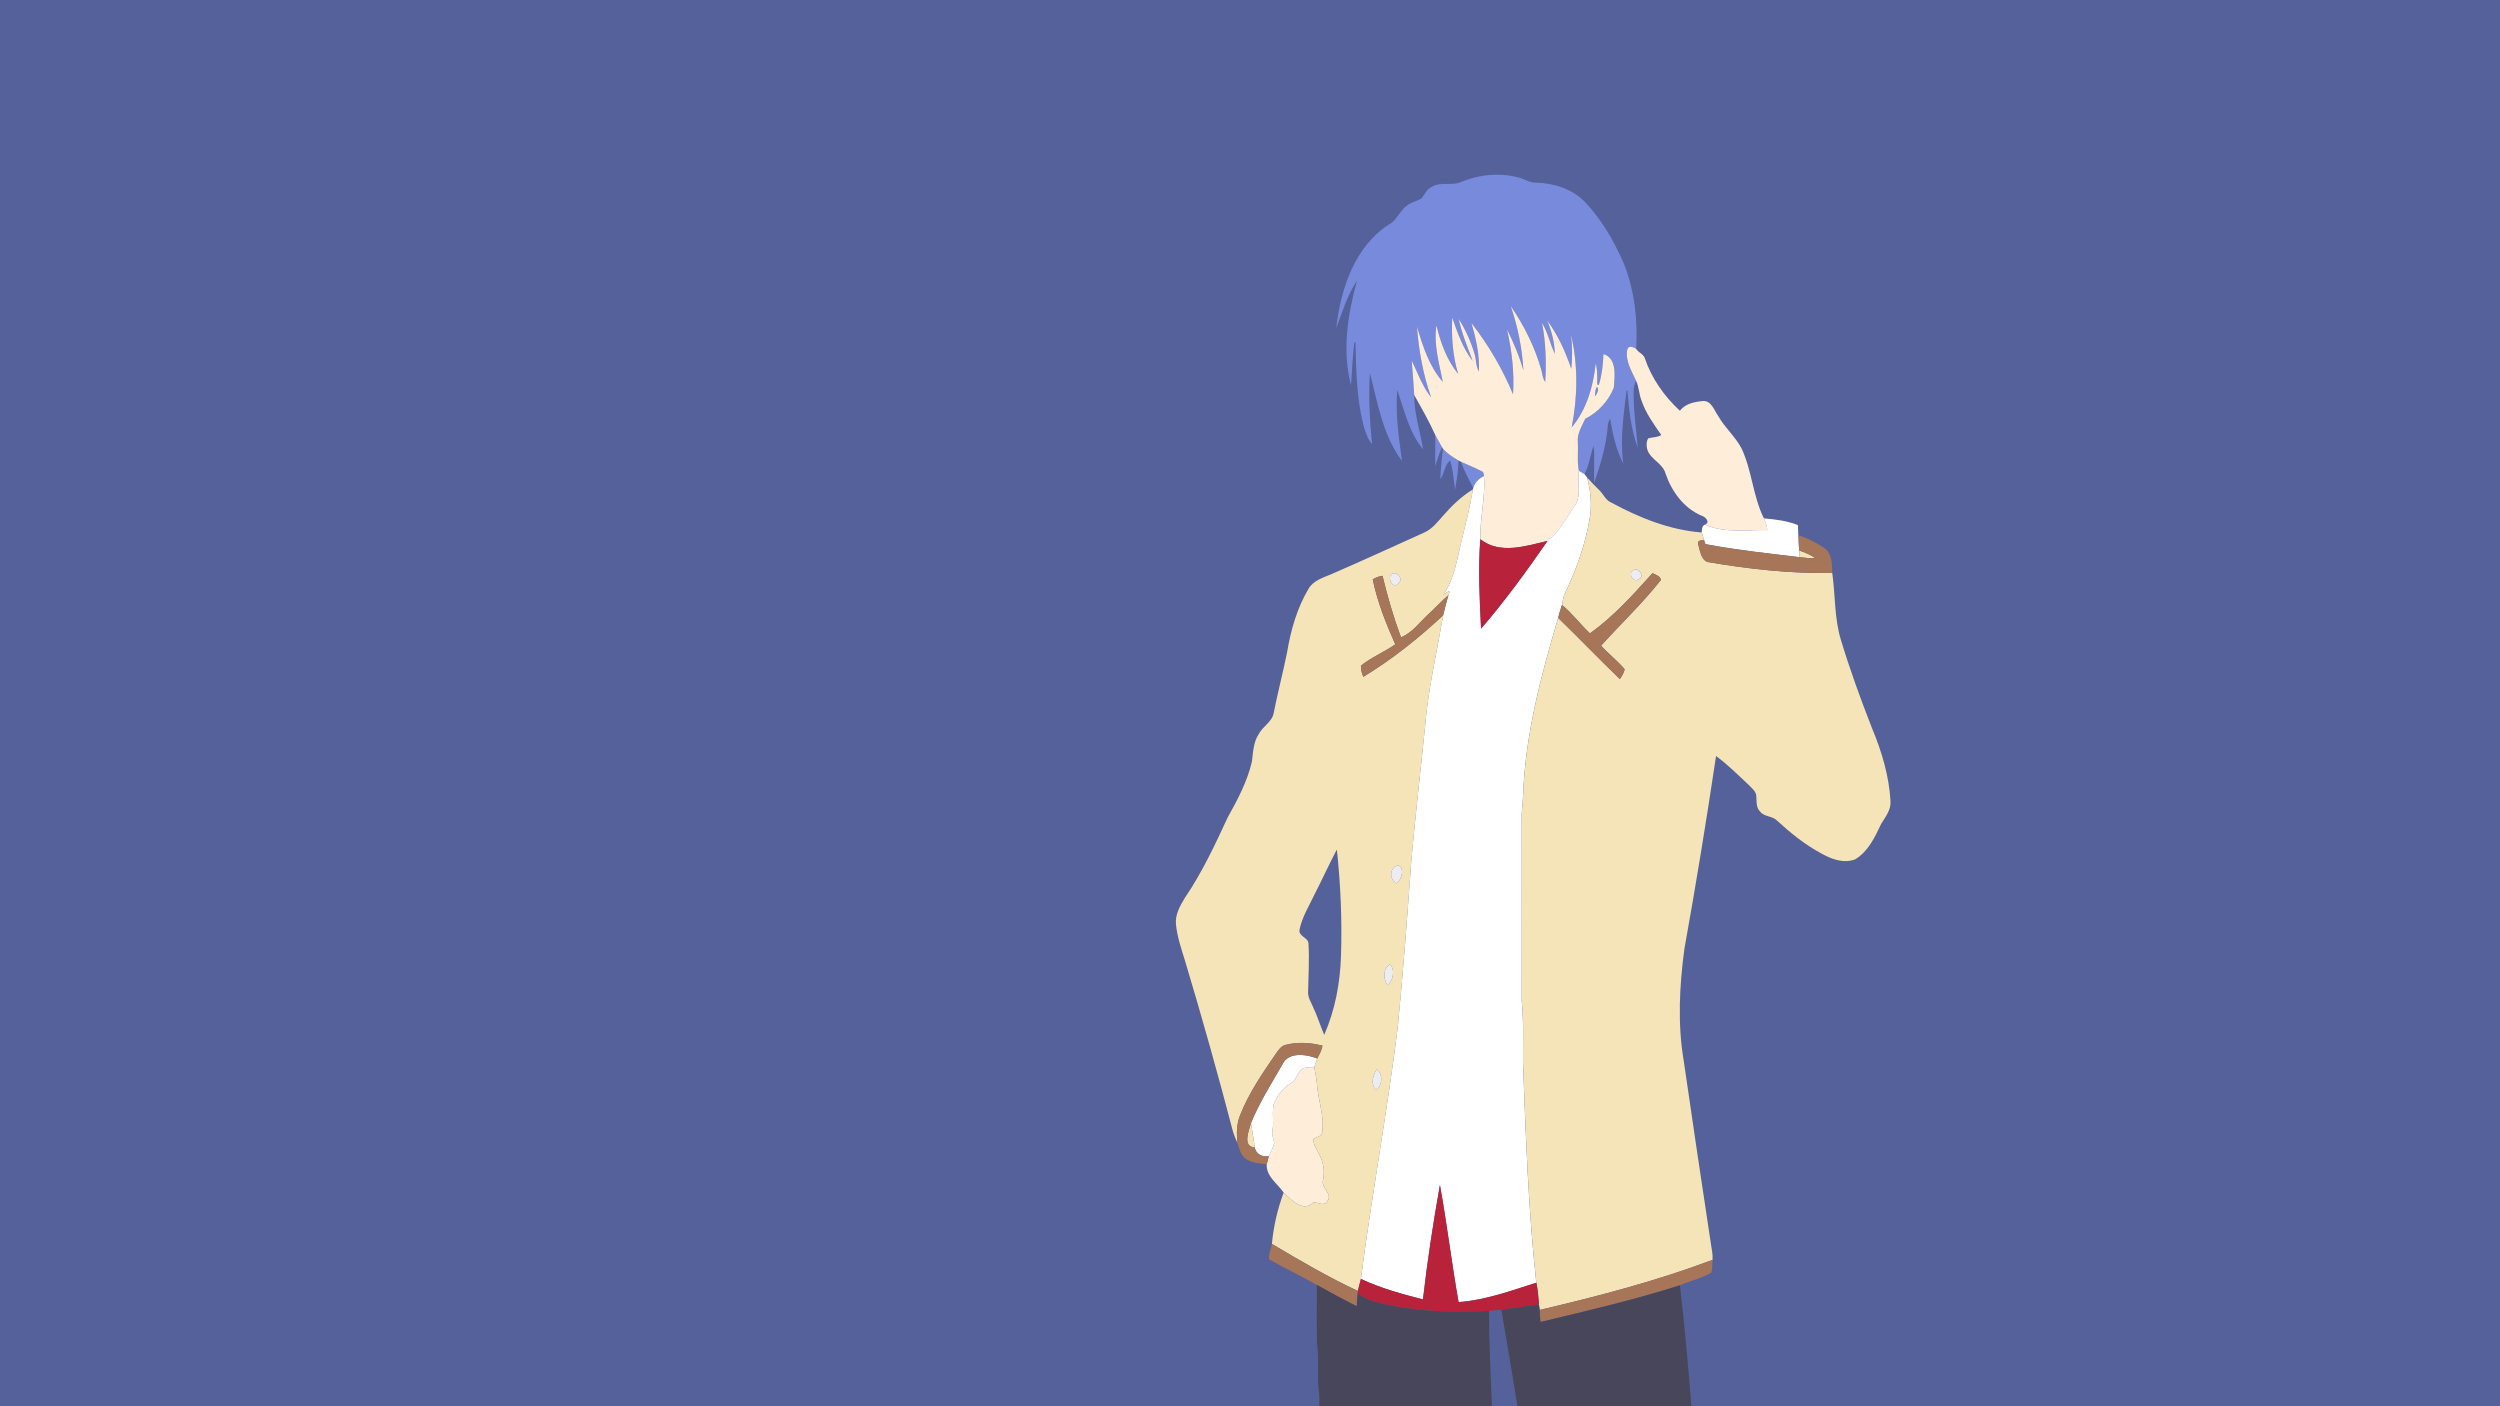 <svg height="1080" width="1920" xmlns="http://www.w3.org/2000/svg">
  <path id="background" d="m0 0h1920v1080h-1920z" fill="#55619a"/>
  <g id="transform" transform="translate(0,0) scale(1.00)">
    <path id="color1" d="m1150.03 134.176c-9.41-.053-18.84 1.865-27.52 5.465-7.28 3.43-15.95-.432-22.94 3.898-3.9 1.77-5.38 5.99-8.04 9-3.48 2-7.61 2.731-10.84 5.211-5.17 3.55-7.29 9.97-12.35 13.65-27.64 16.66-38.7 50.211-42.13 80.661 4.64-12.45 8.62-25.541 16.03-36.641-7.24 26.03-11.61 53.961-4.63 80.551.72-11.05 1.19-22.141 2.57-33.131l.8.019c.52 21.13.85 42.601 6.03 63.241 1.52 5.28 3.02 10.831 6.78 15.031-1.9-18.17-2.85-36.491-1.71-54.731 5.92 23.02 9.9 48.041 24.64 67.561-2.45-18.04-5.16-36.311-3.63-54.551 5.35 15.62 9.05 32.63 19.81 45.68-2.13-13.88-6.87-27.469-6.77-41.619-.47-8.86-1.27-17.692-1.96-26.532 4.75 9.5 8.21 19.881 14.95 28.211-6.23-17.43-9.47-35.81-10.91-54.22 4.55 14.84 9.4 30.48 19.86 42.31-2.77-14.21-7.19-28.799-4.87-43.359 3.1 13.31 7.99 26.61 16.69 37.33-4.31-13.97-5.23-28.722-4.6-43.262 4.1 11.51 8.13 23.52 15.73 33.24-3.99-10.61-8.38-21.1-10.76-32.25 5.3 8.25 9.37 17.321 12.16 26.721 1.41 4.46.99 9.44 3.35 13.6.66-12.55-2.22-25.16-5.69-37.17 12.98 16.76 23.83 35.121 31.93 54.721 1.08-16.71-.9-33.551-4.65-49.831 5.12 10.05 9.42 20.511 12.62 31.331-.98-16.73-4.28-33.4-9.75-49.26 10.33 14.97 18.49 31.459 23.49 48.959.85 3.12.96 6.6 3 9.25.96-15.09.39-30.47-2.45-45.34 4.46 7.4 6.2 15.97 9.78 23.74-.07-8.85-2.48-17.54-5.89-25.66 8.32 11.21 14.11 24.09 18.57 37.24.93-8.73.84-17.559-.25-26.269 5.57 23.29 5.24 47.84.55 71.25 11.55-13.7 16.67-31.78 18.51-49.33 1.11 4.62 1.25 9.389 1.11 14.119-.15.53.02 3.591 1.27 2.451 2.39-7.64 3.19-15.62 3.55-23.57 10.61 3.48 8.64 17.168 7.93 25.898-4.05 10.15-12.1 18.97-21.94 23.82-2.64 5.83-6.46 11.691-5.67 18.391.42 7.22-.71 14.53.81 21.66 1.39.79 2.83 1.6 4.24 2.43 3.88-6.7 4.36-14.619 7.09-21.629 1.02 9.45.02 18.979.41 28.469 4.79-14.3 9.39-28.861 10.47-43.991.07-1.95.83-3.759 1.79-5.429 1.89 11.87 4.55 23.871 10.13 34.621-2.73-18.73.35-37.55 2.47-56.16l.64-.08c1.24 14.92 2.82 29.948 7.96 44.138-1.08-14.67-3.51-29.289-3.12-44.039-.09-2.67.76-5.211 1.78-7.631-3.37-7.33-8.34-15.309-6.76-23.609.79-3.86 4.58-2.271 6.89-.811 1.29-22.08-1.2-44.548-9.35-65.228-7.42-17.12-16.87-33.582-29.68-47.262-9.87-10.43-24.52-14.919-38.57-15.209-4.4-.05-8.11-2.639-12.22-3.779-5.46-1.511-11.1-2.254-16.74-2.285zm76.33 163.103c-1.32 2-1.18 4.711-1.47 7.051 1.67-1.39 3.6-6.361 1.47-7.051zm-124.16 36.612c.32 8.02-.13 16.05.1 24.08 1.53-4.91 3.01-9.841 5.23-14.491-1.75-3.22-3.72-6.299-5.32-9.589zm5.98 10.75c-.81 7.75-1.78 15.489-2 23.279 3.28-4.26 3.28-11.161 7.53-14.221 2.2 7.23 2.77 14.821 3.79 22.291 1.22-7.43 2.59-14.879 2.49-22.429-4.31-2.44-8.45-5.25-11.81-8.92zm13.87 10.019c2.47 7.05 6.09 13.571 9.43 20.221 1.11-4.27 4.35-7.342 8.2-9.262-.11-1.35-.14-3.059-1.62-3.629-5.18-2.77-10.7-4.85-16.01-7.33z" fill="#788adb"/>
    <path id="color2" d="m1160.23 235.051c5.47 15.86 8.77 32.53 9.75 49.26-3.2-10.82-7.5-21.281-12.62-31.331 3.75 16.28 5.73 33.121 4.65 49.831-8.1-19.6-18.95-37.961-31.93-54.721 3.47 12.01 6.35 24.62 5.69 37.17-2.36-4.16-1.94-9.14-3.35-13.6-2.79-9.4-6.86-18.471-12.16-26.721 2.38 11.15 6.77 21.64 10.76 32.25-7.6-9.72-11.63-21.73-15.73-33.24-.63 14.54.29 29.292 4.6 43.262-8.7-10.72-13.59-24.02-16.69-37.33-2.32 14.56 2.1 29.149 4.87 43.359-10.46-11.83-15.31-27.47-19.86-42.31 1.44 18.41 4.68 36.79 10.91 54.22-6.74-8.33-10.2-18.711-14.95-28.211.69 8.84 1.49 17.672 1.96 26.532 5.67 9.97 11.32 19.98 16.08 30.42 1.6 3.29 3.57 6.369 5.32 9.589l.65 1.161c3.36 3.67 7.5 6.48 11.81 8.92.52.27 1.54.819 2.06 1.099 5.31 2.48 10.83 4.56 16.01 7.33 1.48.57 1.51 2.279 1.62 3.629 1.3 16.3-3.15 32.262-2.8 48.512 15.08 11.89 34.98 5.199 51.64 1.289 8.86-7.04 14.29-17.3 20.56-26.51 5.94-7.89 2.04-18.22 3.52-27.25-1.52-7.13-.39-14.44-.81-21.66-.79-6.7 3.03-12.561 5.67-18.391 9.84-4.85 17.89-13.67 21.94-23.82.71-8.73 2.68-22.418-7.93-25.898-.36 7.95-1.16 15.93-3.55 23.57-1.27 1.14-1.42-1.921-1.27-2.451.14-4.73 0-9.499-1.11-14.119-1.84 17.55-6.96 35.63-18.51 49.33 4.69-23.41 5.02-47.96-.55-71.25 1.09 8.71 1.18 17.539.25 26.269-4.46-13.15-10.25-26.03-18.57-37.24 3.41 8.12 5.79 16.81 5.89 25.66-3.58-7.77-5.32-16.34-9.78-23.74 2.84 14.87 3.41 30.25 2.45 45.34-2.04-2.65-2.15-6.13-3-9.25-5-17.5-13.16-33.989-23.49-48.959zm91.85 31.295c-1.11.069-2.04.715-2.38 2.404-1.58 8.3 3.39 16.279 6.76 23.609 2.33 4.72 2.22 10.162 4.15 15.032 3.25 9.86 9.45 18.278 15.28 26.718-3.04 1.95-6.82 1.562-10.14 2.602-1.47 2.75-1.39 6.09-.47 9.01 2.75 7.39 11.79 10.21 13.86 17.99 4.72 13.77 13.94 26.448 27.63 32.328 2.92.69 7 5.082 2.7 6.852 14.95 6.74 31.99 4.02 47.89 4.17-.31-3.13-1.38-6.112-2.68-8.942-8.46-17.02-9.11-36.648-17.18-53.738-4.76-9.15-12.93-15.931-17.94-24.951-3.14-4.26-5.08-11.72-11.54-11.45-6.47.61-13.73 1.92-17.83 7.51-11.99-10.99-21.84-25.04-27.06-40.58-1.19-3.16-4.9-4.121-6.54-6.971-1.3-.821-3.07-1.683-4.51-1.593zm-25.72 30.933c2.13.69.2 5.661-1.47 7.051.29-2.34.15-5.051 1.47-7.051zm-216.98 522.362c-3.31.15-7.11-.511-9.86 1.779-3.52 2.96-4.141 8.32-8.321 10.67-5.88 3.47-10.188 9.16-12.818 15.39-1.79 6.59.128 13.509-1.102 20.209-.76 3.52.692 6.85 1.362 10.25-.86 3.54-2.881 6.681-4.211 10.061-.56 2.02-1.071 4.05-1.561 6.1-.64 9.36 8.29 14.84 12.99 21.82 5.71 5.53 15.091 15.559 22.801 7.519 3.41-.23 8.44 3.481 10.77-1.009 4.38-5.75-5.19-10.22-3.32-16.2 1.36-6.43.41-13.15-2.6-18.98-1.79-4.1-5.22-7.91-4.68-12.66 2.25-1.38 5.98-1.709 6.62-4.779 1.87-13.06-3.44-25.612-4.14-38.522-.42-3.92-1.26-7.768-1.93-11.648z" fill="#feedd8"/>
    <path id="color3" d="m1212.6 361.66c-1.48 9.03 2.42 19.36-3.52 27.25h-.05c-6.27 9.21-11.7 19.47-20.56 26.51-15.98 23.21-32.67 46-51.04 67.4-1.15-22.87-2.29-45.819-.6-68.689-.35-16.25 4.1-32.212 2.8-48.512-3.85 1.92-7.09 4.992-8.2 9.262l-.24.939c-2.17 13.3-5.54 26.36-8.74 39.44-3.48 14.25-5.5 29.42-14.11 41.74 2.6-1.91 6.57-5.361 4.06.029-1.58 5.11-2.79 10.32-4.09 15.51-4.05 24.35-9.65 48.482-12.63 73.022-3.83 39.6-8.7 79.119-12.05 118.759-3.03 41.92-6.13 83.821-10.29 125.641-8.03 64.28-19.88 128.03-28.21 192.25 15.16 7.15 31.48 11.598 47.67 15.738 3.35-29.43 7.86-58.728 13.04-87.888 5.4 29.83 9.01 60.079 14.32 89.949 20.52-1.44 40.18-8.699 59.68-14.879-6.13-55.88-7.99-112.061-10.2-168.131-.18-16 .68-32.05-.97-48 0-46.66.1-93.33 0-140-.29-6.03.89-11.99 1.01-18 1.67-46.62 13.74-91.969 26.96-136.449.76-3.37 1.87-6.652 2.95-9.942.46-2.98.95-5.999 2.2-8.779 8.4-17.51 15.13-35.979 18.63-55.119 2.39-11.3 1.46-22.932-1.56-34.012-.68-.87-1.37-1.749-2.02-2.609-1.41-.83-2.85-1.64-4.24-2.43zm142.04 36.459c1.3 2.83 2.37 5.812 2.68 8.942-15.9-.15-32.94 2.57-47.89-4.17-2.48 1.08-2.38 3.758-2.48 6.048.63 1.88 1.22 3.781 1.72 5.711.55 1.23.3 3.47 2.22 3.45 23.43 4.45 47.2 6.881 70.87 9.781v-5.102c-.14-1.8-.25-3.589-.35-5.379-.42-4.71-.29-9.44-.65-14.15-8.28-3.27-17.26-4.391-26.08-5.131zm-356.003 412.088c-5.85-.063-11.361 1.787-13.887 7.514-8.44 14.67-17.58 29.069-24 44.769.87 6.26 2.23 12.45 2.83 18.76 1.08 5.24 5.83 7.45 10.85 6.75 1.33-3.38 3.351-6.521 4.211-10.061-.67-3.4-2.122-6.73-1.362-10.25 1.23-6.7-.688-13.619 1.102-20.209 2.63-6.23 6.938-11.92 12.818-15.39 4.18-2.35 4.801-7.71 8.321-10.67 2.75-2.29 6.55-1.629 9.86-1.779.69-2.27 1.43-4.521 2.27-6.741-3.71-1.439-8.46-2.644-13.013-2.693z" fill="#fff"/>
    <path id="color4" d="m1218.86 366.699c.02.026.05.052.07.078-.01-.026-.01-.052-.02-.078zm.07.078c3 11.057 3.93 22.66 1.54 33.934-3.5 19.14-10.23 37.609-18.63 55.119-1.25 2.78-1.74 5.799-2.2 8.779 7.92 6.5 14.02 14.851 21.47 21.821 18.13-12.92 33.17-29.72 47.99-46.19 2.35.94 6.57 2.56 6.4 5.28-14.03 17.84-30.67 33.529-45.84 50.349 5.7 6.36 12.64 11.58 18.11 18.16-.6 2.76-2.09 5.23-3.72 7.5-15.97-15.44-31.4-31.498-47.36-46.978-13.22 44.48-25.29 89.829-26.96 136.449-.12 6.01-1.3 11.97-1.01 18v140c1.65 15.95.79 32 .97 48 2.21 56.07 4.07 112.251 10.2 168.131 1.18 5.55 1.66 11.209 2.05 16.869.13 1.32.33 2.69.5 4.04 44.87-10.561 89.62-22.17 132.78-38.47.32-3.89-.52-7.731-1.12-11.531-7.09-47.02-14.2-94.03-20.96-141.1-4.85-28.5-3.35-57.72.49-86.25 8.86-49.22 16.92-98.598 24.3-148.048 8.87 6.45 16.63 14.319 24.67 21.759 2.52 2.78 6.39 5.359 6.29 9.539.19 3.87-.2 8.311 2.83 11.291 3.2 4.25 9.44 3.261 13.05 6.991 10.37 9.53 21.42 18.48 33.88 25.16 7.8 4.42 17.38 8.049 26.23 4.529 9.99-6.03 15.06-17.059 19.88-27.199 3.3-5.46 7.77-10.861 7.14-17.691-1.13-19.23-6.75-38-14.16-55.7-8.79-22.43-17.03-45.1-24.01-68.16-5-16.59-4.13-34.121-6.56-51.121-32.14.58-64.24-3.039-95.87-8.439-5-2.04-5.74-8.91-7.09-13.6-.98-3.13 2.38-2.93 4.5-3.35-.5-1.93-1.09-3.831-1.72-5.711-24.69-1.88-48.17-11.359-69.74-23.089-4.18-1.78-5.77-6.261-8.84-9.241-3.22-3.235-6.45-6.431-9.48-9.832zm-87.69 9.043c-8.82 5.37-16.3 12.59-23.04 20.35-4.23 4.74-8.26 10.07-14.22 12.74-23.92 10.8-47.77 21.769-71.86 32.209-6.22 2.59-13.4 4.76-17.07 10.91-8.949 14.96-13.759 32-16.589 49.09-3.13 15.45-7.151 30.712-10.211 46.182-1.09 7.13-8.41 10.399-11.51 16.429-4.11 6.21-4.35 13.79-5.22 20.92-3.49 15.37-11.01 29.42-18.62 43.09-9.75 21.05-19.619 42.199-32.679 61.449-3.83 6.27-7.901 13.222-7.061 20.862.95 9.6 4.151 18.779 6.971 27.949 13.05 43.47 25.319 87.17 36.799 131.08.88 3.13 2.36 6.05 3.56 9.07-.97-7.27-.861-14.88 1.949-21.75 6.76-17.08 17.21-32.319 27.6-47.339 1.94-2.62 3.831-5.841 7.281-6.581 9.29-2.39 19.16-1.8 28.37.62-.62 3.52-2.37 6.69-4.04 9.8-.84 2.22-1.58 4.471-2.27 6.741.67 3.88 1.51 7.728 1.93 11.648.7 12.91 6.01 25.462 4.14 38.522-.64 3.07-4.37 3.399-6.62 4.779-.54 4.75 2.89 8.56 4.68 12.66 3.01 5.83 3.96 12.55 2.6 18.98-1.87 5.98 7.7 10.45 3.32 16.2-2.33 4.49-7.36.779-10.77 1.009-7.71 8.04-17.091-1.989-22.801-7.519-4.74 12.64-7.799 25.97-9.039 39.41 21.58 12.79 43.26 25.549 66.03 36.119.73-3.1 1.48-6.178 2.33-9.238 8.33-64.22 20.18-127.97 28.21-192.25 4.16-41.82 7.26-83.721 10.29-125.641 3.35-39.64 8.22-79.159 12.05-118.759 2.98-24.54 8.58-48.672 12.63-73.022-18.88 17.64-39.21 33.862-61.33 47.272-1.12-2.71-1.97-5.621-1.83-8.571 8.05-6.5 17.92-10.431 26.37-16.381-7.13-16.06-13.75-32.589-17.31-49.849 2.23-1.52 4.85-2.401 7.51-2.811 3.85 16 8.45 31.851 14.19 47.281 8.85-3.6 14.55-11.86 21.42-18.14 5.18-4.6 9.75-9.861 15.07-14.311 2.51-5.39-1.46-1.939-4.06-.029 8.61-12.32 10.63-27.49 14.11-41.74 3.2-13.08 6.57-26.14 8.74-39.44zm250.52 46.959c.01.005.03.011.04.016v-.016zm.04.016v5.086c4.1.54 8.23.93 12.38.84-3.71-2.771-8.05-4.43-12.38-5.926zm-125.59 14.615c3.39-.077 6.43 5.244 2.72 7.391-4.7 3.56-9.69-5.861-3.4-7.301.23-.056.45-.085.68-.09zm-185.23 2.838c3.55.267 6.47 5.068 3.03 7.772-3.92 5.32-9.62-4.82-4.58-7.59.52-.167 1.04-.22 1.55-.182zm-44.25 212.281c2.86 27.05 4.06 54.301 3.16 81.491-.64 20.76-4.51 41.7-12.9 60.75-2.98-7.05-5.29-14.381-8.52-21.331-1.57-3.71-4-7.269-3.86-11.449.2-12.34 1.05-24.711.32-37.051.14-5.01-7.911-5.64-6.891-10.99 1.95-9.54 7.181-17.929 11.311-26.619 5.8-11.26 11.02-22.819 16.89-34.019zm46.76 12c5.86 1.58 2.8 11.852-1.14 13.862-5.52-3.21-5.25-11.912 1.14-13.862zm-6.12 76.061c4.06 3.31 2.97 12.611-1.87 16.041-3.24-4.93-3.46-12.451 1.87-16.041zm-10.07 80.699c4.58 3.21 4.3 10.131 1.27 14.291-.51.68-2.11 1.8-2.59.52-3.41-4.44-1.31-10.541 1.32-14.811zm-96.55 41.201c-1.52 5.81-6.87 18.03 2.83 18.76-.6-6.31-1.96-12.5-2.83-18.76z" fill="#f4e4b7"/>
    <path id="color5" d="m1381.87 411.289c-.33 2.02-.46 4.061-.46 6.111.08 1.79.21 3.579.35 5.379 4.34 1.5 8.7 3.162 12.42 5.942-4.15.09-8.28-.3-12.38-.84-23.67-2.9-47.44-5.331-70.87-9.781-1.92.02-1.67-2.22-2.22-3.45-2.12.42-5.48.22-4.5 3.35 1.35 4.69 2.09 11.56 7.09 13.6 31.63 5.4 63.73 9.019 95.87 8.439-.2-6.66-.04-14.84-6.07-19.17-5.95-4-12.44-7.29-19.23-9.58zm-112.82 28.951c-14.82 16.47-29.86 33.27-47.99 46.19-7.45-6.97-13.55-15.321-21.47-21.821-1.08 3.29-2.19 6.572-2.95 9.942 15.96 15.48 31.39 31.538 47.36 46.978 1.63-2.27 3.12-4.74 3.72-7.5-5.47-6.58-12.41-11.8-18.11-18.16 15.17-16.82 31.81-32.509 45.84-50.349.17-2.72-4.05-4.34-6.4-5.28zm-207.28 1.959c-2.66.41-5.28 1.291-7.51 2.811 3.56 17.26 10.18 33.789 17.31 49.849-8.45 5.95-18.32 9.881-26.37 16.381-.14 2.95.71 5.861 1.83 8.571 22.12-13.41 42.45-29.632 61.33-47.272 1.3-5.19 2.51-10.4 4.09-15.51-5.32 4.45-9.89 9.711-15.07 14.311-6.87 6.28-12.57 14.54-21.42 18.14-5.74-15.43-10.34-31.281-14.19-47.281zm-62.028 358.758c-4.182.001-8.357.478-12.422 1.523-3.45.74-5.341 3.961-7.281 6.581-10.39 15.02-20.84 30.259-27.6 47.339-2.81 6.87-2.919 14.48-1.949 21.75 1.34 4.31 2.44 9.28 6.41 12.02 4.71 3.06 10.519 3.41 15.969 3.93.49-2.05 1.001-4.08 1.561-6.1-5.02.7-9.77-1.51-10.85-6.75-9.7-.73-4.35-12.95-2.83-18.76 6.42-15.7 15.56-30.099 24-44.769 4.49-10.18 18.42-8.111 26.9-4.821 1.67-3.11 3.42-6.28 4.04-9.8-5.18-1.362-10.57-2.144-15.948-2.143zm-22.922 154.373c-.63 3.93-2.599 7.781-2.189 11.811 12.02 6.94 24.678 12.769 36.729 19.689 10.1 5.67 20.31 11.16 30.63 16.4.3-3.31.36-6.629.69-9.929.05-.46.17-1.392.17-1.852-22.77-10.57-44.45-23.329-66.03-36.119zm338.4 12.24c-43.16 16.3-87.91 27.909-132.78 38.47.17 3.08.22 6.18.61 9.26 35.9-8.59 71.95-16.93 107.14-28.21 7.99-3.43 16.68-5.339 24.19-9.789.94-3.15.57-6.511.84-9.731z" fill="#a77558"/>
    <path id="color6" d="m1136.88 414.131c-1.69 22.87-.55 45.819.6 68.689 18.37-21.4 35.06-44.19 51.04-67.4-16.66 3.91-36.56 10.601-51.64-1.289zm-30.99 495.93c-5.18 29.16-9.69 58.458-13.04 87.888-16.19-4.14-32.51-8.588-47.67-15.738-.85 3.06-1.6 6.138-2.33 9.238-.04.46-.17 1.392-.17 1.852 9.37 7.279 22.03 8.549 33.4 10.669 22.3 3.82 44.97 3.81 67.5 2.84 3.13-.46 6.29-.71 9.47-.88 9.66-1.05 19.19-3.17 28.89-3.93-.39-5.66-.87-11.319-2.05-16.869-19.5 6.18-39.16 13.439-59.68 14.879-5.31-29.87-8.92-60.119-14.32-89.949z" fill="#b8223b"/>
    <path id="color7" d="m1256.16 437.41c-.22.005-.45.034-.68.09-6.29 1.44-1.3 10.861 3.4 7.301 3.71-2.147.68-7.468-2.72-7.391zm-185.18 2.838c-.51-.038-1.03.015-1.55.182-5.04 2.77.66 12.91 4.58 7.59 3.44-2.704.52-7.505-3.03-7.772zm2.51 224.281c-6.39 1.95-6.66 10.652-1.14 13.862 3.94-2.01 7-12.282 1.14-13.862zm-6.12 76.061c-5.33 3.59-5.11 11.111-1.87 16.041 4.84-3.43 5.93-12.731 1.87-16.041zm-10.07 80.699c-2.63 4.27-4.73 10.371-1.32 14.811.48 1.28 2.08.16 2.59-.52 3.03-4.16 3.31-11.081-1.27-14.291z" fill="#ececf1"/>
    <path id="color8" d="m1011.36 986.83c-.04 15.06-.25 30.13.1 45.18 1.84 12.61-.17 25.39 1.57 38 .36 3.31.3 6.65.18 9.99h132.6c-1.02-24.39-2.23-48.75-2.23-73.19-22.53.97-45.2.98-67.5-2.84-11.37-2.12-24.03-3.39-33.4-10.669-.33 3.3-.39 6.619-.69 9.929-10.32-5.24-20.53-10.73-30.63-16.4zm278.83.26c-35.19 11.28-71.24 19.62-107.14 28.21-.39-3.08-.44-6.18-.61-9.26-.17-1.35-.37-2.72-.5-4.04-9.7.76-19.23 2.88-28.89 3.93 4.26 24.67 8.33 49.37 12.38 74.07h133.57c-2.41-31.02-5.27-62-8.81-92.91z" fill="#47465a"/>
  </g>
</svg>
